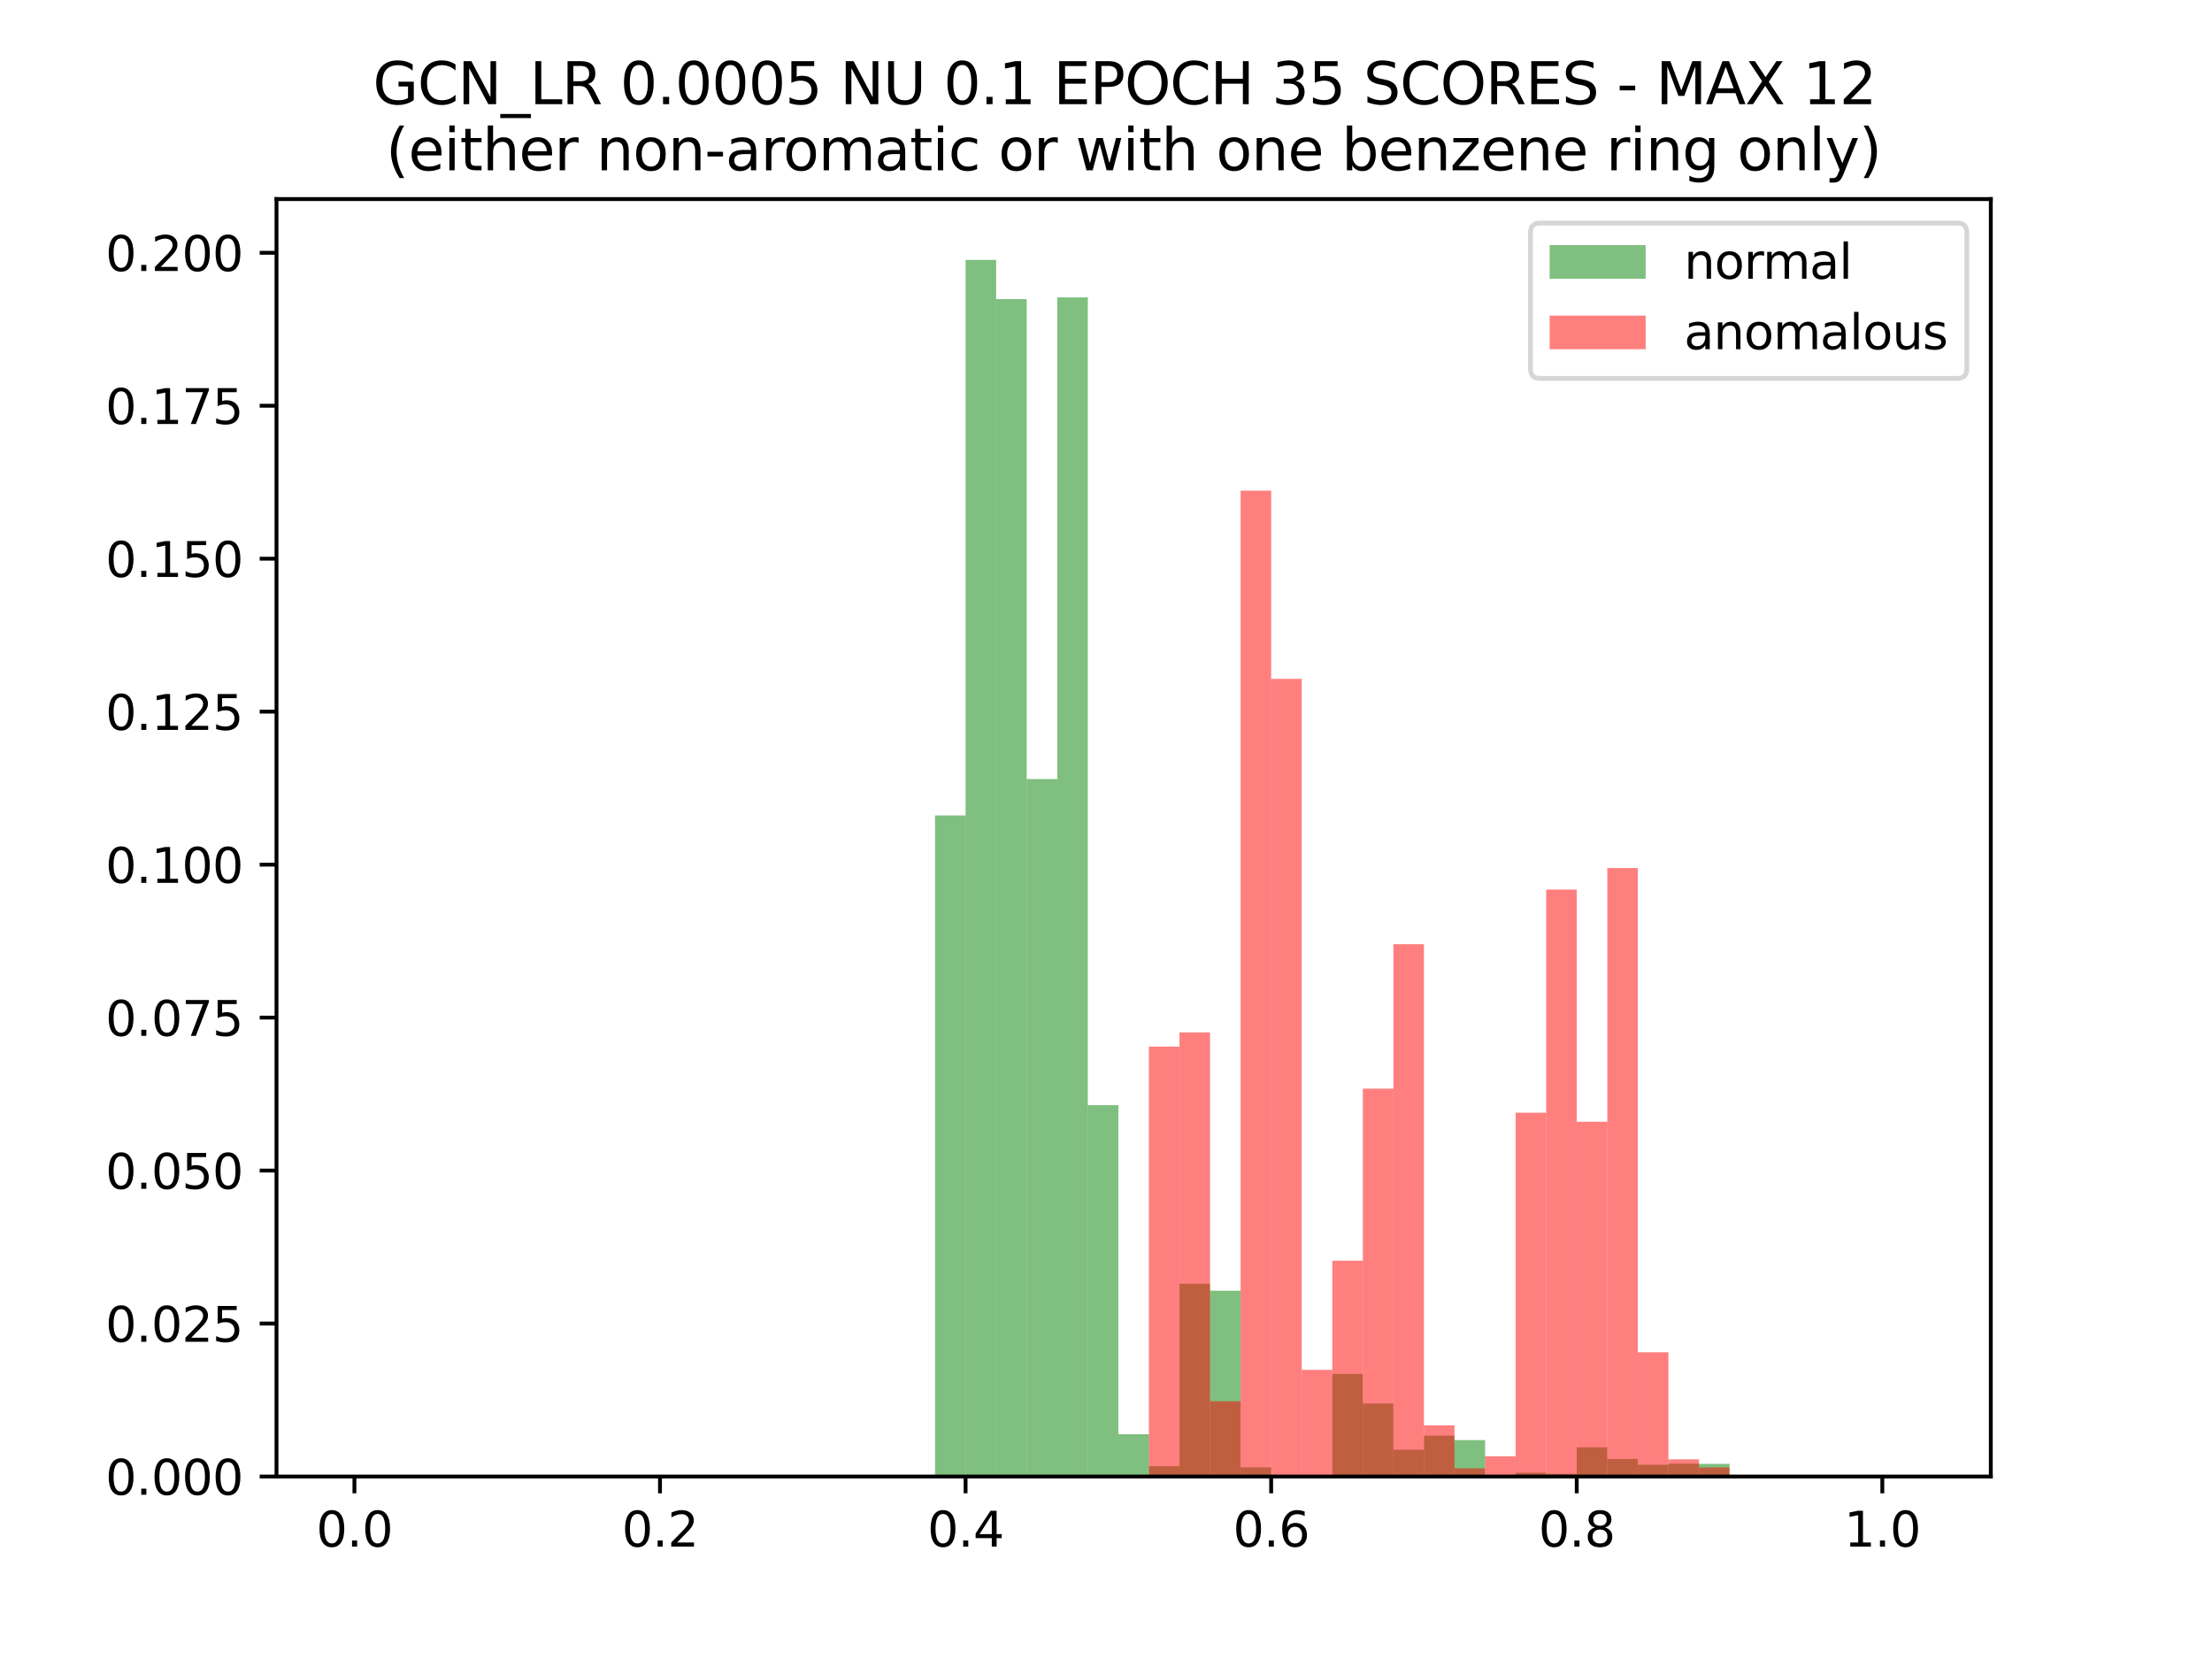 <?xml version="1.0" encoding="utf-8" standalone="no"?>
<!DOCTYPE svg PUBLIC "-//W3C//DTD SVG 1.1//EN"
  "http://www.w3.org/Graphics/SVG/1.1/DTD/svg11.dtd">
<svg xmlns:xlink="http://www.w3.org/1999/xlink" width="460.8pt" height="345.6pt" viewBox="0 0 460.8 345.6" xmlns="http://www.w3.org/2000/svg" version="1.1">
 <defs>
  <style type="text/css">*{stroke-linejoin: round; stroke-linecap: butt}</style>
 </defs>
 <g id="figure_1">
  <g id="patch_1">
   <path d="M 0 345.6 
L 460.8 345.6 
L 460.8 0 
L 0 0 
z
" style="fill: #ffffff"/>
  </g>
  <g id="axes_1">
   <g id="patch_2">
    <path d="M 57.6 307.584 
L 414.72 307.584 
L 414.72 41.472 
L 57.6 41.472 
z
" style="fill: #ffffff"/>
   </g>
   <g id="patch_3">
    <path d="M 73.833 307.584 
L 80.199 307.584 
L 80.199 307.584 
L 73.833 307.584 
z
" clip-path="url(#p2f0cad881d)" style="fill: #008000; opacity: 0.5"/>
   </g>
   <g id="patch_4">
    <path d="M 80.199 307.584 
L 86.564 307.584 
L 86.564 307.584 
L 80.199 307.584 
z
" clip-path="url(#p2f0cad881d)" style="fill: #008000; opacity: 0.5"/>
   </g>
   <g id="patch_5">
    <path d="M 86.564 307.584 
L 92.93 307.584 
L 92.93 307.584 
L 86.564 307.584 
z
" clip-path="url(#p2f0cad881d)" style="fill: #008000; opacity: 0.5"/>
   </g>
   <g id="patch_6">
    <path d="M 92.93 307.584 
L 99.296 307.584 
L 99.296 307.584 
L 92.93 307.584 
z
" clip-path="url(#p2f0cad881d)" style="fill: #008000; opacity: 0.5"/>
   </g>
   <g id="patch_7">
    <path d="M 99.296 307.584 
L 105.662 307.584 
L 105.662 307.584 
L 99.296 307.584 
z
" clip-path="url(#p2f0cad881d)" style="fill: #008000; opacity: 0.5"/>
   </g>
   <g id="patch_8">
    <path d="M 105.662 307.584 
L 112.027 307.584 
L 112.027 307.584 
L 105.662 307.584 
z
" clip-path="url(#p2f0cad881d)" style="fill: #008000; opacity: 0.5"/>
   </g>
   <g id="patch_9">
    <path d="M 112.027 307.584 
L 118.393 307.584 
L 118.393 307.584 
L 112.027 307.584 
z
" clip-path="url(#p2f0cad881d)" style="fill: #008000; opacity: 0.5"/>
   </g>
   <g id="patch_10">
    <path d="M 118.393 307.584 
L 124.759 307.584 
L 124.759 307.584 
L 118.393 307.584 
z
" clip-path="url(#p2f0cad881d)" style="fill: #008000; opacity: 0.5"/>
   </g>
   <g id="patch_11">
    <path d="M 124.759 307.584 
L 131.125 307.584 
L 131.125 307.584 
L 124.759 307.584 
z
" clip-path="url(#p2f0cad881d)" style="fill: #008000; opacity: 0.5"/>
   </g>
   <g id="patch_12">
    <path d="M 131.125 307.584 
L 137.49 307.584 
L 137.49 307.584 
L 131.125 307.584 
z
" clip-path="url(#p2f0cad881d)" style="fill: #008000; opacity: 0.5"/>
   </g>
   <g id="patch_13">
    <path d="M 137.49 307.584 
L 143.856 307.584 
L 143.856 307.584 
L 137.49 307.584 
z
" clip-path="url(#p2f0cad881d)" style="fill: #008000; opacity: 0.5"/>
   </g>
   <g id="patch_14">
    <path d="M 143.856 307.584 
L 150.222 307.584 
L 150.222 307.584 
L 143.856 307.584 
z
" clip-path="url(#p2f0cad881d)" style="fill: #008000; opacity: 0.5"/>
   </g>
   <g id="patch_15">
    <path d="M 150.222 307.584 
L 156.588 307.584 
L 156.588 307.584 
L 150.222 307.584 
z
" clip-path="url(#p2f0cad881d)" style="fill: #008000; opacity: 0.5"/>
   </g>
   <g id="patch_16">
    <path d="M 156.588 307.584 
L 162.954 307.584 
L 162.954 307.584 
L 156.588 307.584 
z
" clip-path="url(#p2f0cad881d)" style="fill: #008000; opacity: 0.5"/>
   </g>
   <g id="patch_17">
    <path d="M 162.954 307.584 
L 169.319 307.584 
L 169.319 307.584 
L 162.954 307.584 
z
" clip-path="url(#p2f0cad881d)" style="fill: #008000; opacity: 0.5"/>
   </g>
   <g id="patch_18">
    <path d="M 169.319 307.584 
L 175.685 307.584 
L 175.685 307.584 
L 169.319 307.584 
z
" clip-path="url(#p2f0cad881d)" style="fill: #008000; opacity: 0.5"/>
   </g>
   <g id="patch_19">
    <path d="M 175.685 307.584 
L 182.051 307.584 
L 182.051 307.584 
L 175.685 307.584 
z
" clip-path="url(#p2f0cad881d)" style="fill: #008000; opacity: 0.5"/>
   </g>
   <g id="patch_20">
    <path d="M 182.051 307.584 
L 188.417 307.584 
L 188.417 307.584 
L 182.051 307.584 
z
" clip-path="url(#p2f0cad881d)" style="fill: #008000; opacity: 0.5"/>
   </g>
   <g id="patch_21">
    <path d="M 188.417 307.584 
L 194.782 307.584 
L 194.782 307.584 
L 188.417 307.584 
z
" clip-path="url(#p2f0cad881d)" style="fill: #008000; opacity: 0.5"/>
   </g>
   <g id="patch_22">
    <path d="M 194.782 307.584 
L 201.148 307.584 
L 201.148 169.875 
L 194.782 169.875 
z
" clip-path="url(#p2f0cad881d)" style="fill: #008000; opacity: 0.5"/>
   </g>
   <g id="patch_23">
    <path d="M 201.148 307.584 
L 207.514 307.584 
L 207.514 54.144 
L 201.148 54.144 
z
" clip-path="url(#p2f0cad881d)" style="fill: #008000; opacity: 0.5"/>
   </g>
   <g id="patch_24">
    <path d="M 207.514 307.584 
L 213.88 307.584 
L 213.88 62.314 
L 207.514 62.314 
z
" clip-path="url(#p2f0cad881d)" style="fill: #008000; opacity: 0.5"/>
   </g>
   <g id="patch_25">
    <path d="M 213.88 307.584 
L 220.246 307.584 
L 220.246 162.289 
L 213.88 162.289 
z
" clip-path="url(#p2f0cad881d)" style="fill: #008000; opacity: 0.5"/>
   </g>
   <g id="patch_26">
    <path d="M 220.246 307.584 
L 226.611 307.584 
L 226.611 61.951 
L 220.246 61.951 
z
" clip-path="url(#p2f0cad881d)" style="fill: #008000; opacity: 0.5"/>
   </g>
   <g id="patch_27">
    <path d="M 226.611 307.584 
L 232.977 307.584 
L 232.977 230.234 
L 226.611 230.234 
z
" clip-path="url(#p2f0cad881d)" style="fill: #008000; opacity: 0.5"/>
   </g>
   <g id="patch_28">
    <path d="M 232.977 307.584 
L 239.343 307.584 
L 239.343 298.77 
L 232.977 298.77 
z
" clip-path="url(#p2f0cad881d)" style="fill: #008000; opacity: 0.5"/>
   </g>
   <g id="patch_29">
    <path d="M 239.343 307.584 
L 245.709 307.584 
L 245.709 305.426 
L 239.343 305.426 
z
" clip-path="url(#p2f0cad881d)" style="fill: #008000; opacity: 0.5"/>
   </g>
   <g id="patch_30">
    <path d="M 245.709 307.584 
L 252.074 307.584 
L 252.074 267.421 
L 245.709 267.421 
z
" clip-path="url(#p2f0cad881d)" style="fill: #008000; opacity: 0.5"/>
   </g>
   <g id="patch_31">
    <path d="M 252.074 307.584 
L 258.44 307.584 
L 258.44 268.875 
L 252.074 268.875 
z
" clip-path="url(#p2f0cad881d)" style="fill: #008000; opacity: 0.5"/>
   </g>
   <g id="patch_32">
    <path d="M 258.44 307.584 
L 264.806 307.584 
L 264.806 305.676 
L 258.44 305.676 
z
" clip-path="url(#p2f0cad881d)" style="fill: #008000; opacity: 0.5"/>
   </g>
   <g id="patch_33">
    <path d="M 264.806 307.584 
L 271.172 307.584 
L 271.172 307.493 
L 264.806 307.493 
z
" clip-path="url(#p2f0cad881d)" style="fill: #008000; opacity: 0.5"/>
   </g>
   <g id="patch_34">
    <path d="M 271.172 307.584 
L 277.538 307.584 
L 277.538 307.584 
L 271.172 307.584 
z
" clip-path="url(#p2f0cad881d)" style="fill: #008000; opacity: 0.5"/>
   </g>
   <g id="patch_35">
    <path d="M 277.538 307.584 
L 283.903 307.584 
L 283.903 286.208 
L 277.538 286.208 
z
" clip-path="url(#p2f0cad881d)" style="fill: #008000; opacity: 0.5"/>
   </g>
   <g id="patch_36">
    <path d="M 283.903 307.584 
L 290.269 307.584 
L 290.269 292.364 
L 283.903 292.364 
z
" clip-path="url(#p2f0cad881d)" style="fill: #008000; opacity: 0.5"/>
   </g>
   <g id="patch_37">
    <path d="M 290.269 307.584 
L 296.635 307.584 
L 296.635 301.996 
L 290.269 301.996 
z
" clip-path="url(#p2f0cad881d)" style="fill: #008000; opacity: 0.5"/>
   </g>
   <g id="patch_38">
    <path d="M 296.635 307.584 
L 303.001 307.584 
L 303.001 299.065 
L 296.635 299.065 
z
" clip-path="url(#p2f0cad881d)" style="fill: #008000; opacity: 0.5"/>
   </g>
   <g id="patch_39">
    <path d="M 303.001 307.584 
L 309.366 307.584 
L 309.366 299.997 
L 303.001 299.997 
z
" clip-path="url(#p2f0cad881d)" style="fill: #008000; opacity: 0.5"/>
   </g>
   <g id="patch_40">
    <path d="M 309.366 307.584 
L 315.732 307.584 
L 315.732 307.402 
L 309.366 307.402 
z
" clip-path="url(#p2f0cad881d)" style="fill: #008000; opacity: 0.5"/>
   </g>
   <g id="patch_41">
    <path d="M 315.732 307.584 
L 322.098 307.584 
L 322.098 306.812 
L 315.732 306.812 
z
" clip-path="url(#p2f0cad881d)" style="fill: #008000; opacity: 0.5"/>
   </g>
   <g id="patch_42">
    <path d="M 322.098 307.584 
L 328.464 307.584 
L 328.464 307.039 
L 322.098 307.039 
z
" clip-path="url(#p2f0cad881d)" style="fill: #008000; opacity: 0.5"/>
   </g>
   <g id="patch_43">
    <path d="M 328.464 307.584 
L 334.83 307.584 
L 334.83 301.496 
L 328.464 301.496 
z
" clip-path="url(#p2f0cad881d)" style="fill: #008000; opacity: 0.5"/>
   </g>
   <g id="patch_44">
    <path d="M 334.83 307.584 
L 341.195 307.584 
L 341.195 303.927 
L 334.83 303.927 
z
" clip-path="url(#p2f0cad881d)" style="fill: #008000; opacity: 0.5"/>
   </g>
   <g id="patch_45">
    <path d="M 341.195 307.584 
L 347.561 307.584 
L 347.561 305.131 
L 341.195 305.131 
z
" clip-path="url(#p2f0cad881d)" style="fill: #008000; opacity: 0.5"/>
   </g>
   <g id="patch_46">
    <path d="M 347.561 307.584 
L 353.927 307.584 
L 353.927 304.903 
L 347.561 304.903 
z
" clip-path="url(#p2f0cad881d)" style="fill: #008000; opacity: 0.5"/>
   </g>
   <g id="patch_47">
    <path d="M 353.927 307.584 
L 360.293 307.584 
L 360.293 304.949 
L 353.927 304.949 
z
" clip-path="url(#p2f0cad881d)" style="fill: #008000; opacity: 0.5"/>
   </g>
   <g id="patch_48">
    <path d="M 360.293 307.584 
L 366.658 307.584 
L 366.658 307.561 
L 360.293 307.561 
z
" clip-path="url(#p2f0cad881d)" style="fill: #008000; opacity: 0.5"/>
   </g>
   <g id="patch_49">
    <path d="M 366.658 307.584 
L 373.024 307.584 
L 373.024 307.584 
L 366.658 307.584 
z
" clip-path="url(#p2f0cad881d)" style="fill: #008000; opacity: 0.5"/>
   </g>
   <g id="patch_50">
    <path d="M 373.024 307.584 
L 379.39 307.584 
L 379.39 307.584 
L 373.024 307.584 
z
" clip-path="url(#p2f0cad881d)" style="fill: #008000; opacity: 0.5"/>
   </g>
   <g id="patch_51">
    <path d="M 379.39 307.584 
L 385.756 307.584 
L 385.756 307.584 
L 379.39 307.584 
z
" clip-path="url(#p2f0cad881d)" style="fill: #008000; opacity: 0.5"/>
   </g>
   <g id="patch_52">
    <path d="M 385.756 307.584 
L 392.122 307.584 
L 392.122 307.584 
L 385.756 307.584 
z
" clip-path="url(#p2f0cad881d)" style="fill: #008000; opacity: 0.5"/>
   </g>
   <g id="patch_53">
    <path d="M 392.122 307.584 
L 398.487 307.584 
L 398.487 307.584 
L 392.122 307.584 
z
" clip-path="url(#p2f0cad881d)" style="fill: #008000; opacity: 0.5"/>
   </g>
   <g id="patch_54">
    <path d="M 73.833 307.584 
L 80.199 307.584 
L 80.199 307.584 
L 73.833 307.584 
z
" clip-path="url(#p2f0cad881d)" style="fill: #ff0000; opacity: 0.5"/>
   </g>
   <g id="patch_55">
    <path d="M 80.199 307.584 
L 86.564 307.584 
L 86.564 307.584 
L 80.199 307.584 
z
" clip-path="url(#p2f0cad881d)" style="fill: #ff0000; opacity: 0.5"/>
   </g>
   <g id="patch_56">
    <path d="M 86.564 307.584 
L 92.93 307.584 
L 92.93 307.584 
L 86.564 307.584 
z
" clip-path="url(#p2f0cad881d)" style="fill: #ff0000; opacity: 0.5"/>
   </g>
   <g id="patch_57">
    <path d="M 92.93 307.584 
L 99.296 307.584 
L 99.296 307.584 
L 92.93 307.584 
z
" clip-path="url(#p2f0cad881d)" style="fill: #ff0000; opacity: 0.5"/>
   </g>
   <g id="patch_58">
    <path d="M 99.296 307.584 
L 105.662 307.584 
L 105.662 307.584 
L 99.296 307.584 
z
" clip-path="url(#p2f0cad881d)" style="fill: #ff0000; opacity: 0.5"/>
   </g>
   <g id="patch_59">
    <path d="M 105.662 307.584 
L 112.027 307.584 
L 112.027 307.584 
L 105.662 307.584 
z
" clip-path="url(#p2f0cad881d)" style="fill: #ff0000; opacity: 0.5"/>
   </g>
   <g id="patch_60">
    <path d="M 112.027 307.584 
L 118.393 307.584 
L 118.393 307.584 
L 112.027 307.584 
z
" clip-path="url(#p2f0cad881d)" style="fill: #ff0000; opacity: 0.5"/>
   </g>
   <g id="patch_61">
    <path d="M 118.393 307.584 
L 124.759 307.584 
L 124.759 307.584 
L 118.393 307.584 
z
" clip-path="url(#p2f0cad881d)" style="fill: #ff0000; opacity: 0.5"/>
   </g>
   <g id="patch_62">
    <path d="M 124.759 307.584 
L 131.125 307.584 
L 131.125 307.584 
L 124.759 307.584 
z
" clip-path="url(#p2f0cad881d)" style="fill: #ff0000; opacity: 0.5"/>
   </g>
   <g id="patch_63">
    <path d="M 131.125 307.584 
L 137.49 307.584 
L 137.49 307.584 
L 131.125 307.584 
z
" clip-path="url(#p2f0cad881d)" style="fill: #ff0000; opacity: 0.5"/>
   </g>
   <g id="patch_64">
    <path d="M 137.49 307.584 
L 143.856 307.584 
L 143.856 307.584 
L 137.49 307.584 
z
" clip-path="url(#p2f0cad881d)" style="fill: #ff0000; opacity: 0.5"/>
   </g>
   <g id="patch_65">
    <path d="M 143.856 307.584 
L 150.222 307.584 
L 150.222 307.584 
L 143.856 307.584 
z
" clip-path="url(#p2f0cad881d)" style="fill: #ff0000; opacity: 0.5"/>
   </g>
   <g id="patch_66">
    <path d="M 150.222 307.584 
L 156.588 307.584 
L 156.588 307.584 
L 150.222 307.584 
z
" clip-path="url(#p2f0cad881d)" style="fill: #ff0000; opacity: 0.5"/>
   </g>
   <g id="patch_67">
    <path d="M 156.588 307.584 
L 162.954 307.584 
L 162.954 307.584 
L 156.588 307.584 
z
" clip-path="url(#p2f0cad881d)" style="fill: #ff0000; opacity: 0.5"/>
   </g>
   <g id="patch_68">
    <path d="M 162.954 307.584 
L 169.319 307.584 
L 169.319 307.584 
L 162.954 307.584 
z
" clip-path="url(#p2f0cad881d)" style="fill: #ff0000; opacity: 0.5"/>
   </g>
   <g id="patch_69">
    <path d="M 169.319 307.584 
L 175.685 307.584 
L 175.685 307.584 
L 169.319 307.584 
z
" clip-path="url(#p2f0cad881d)" style="fill: #ff0000; opacity: 0.5"/>
   </g>
   <g id="patch_70">
    <path d="M 175.685 307.584 
L 182.051 307.584 
L 182.051 307.584 
L 175.685 307.584 
z
" clip-path="url(#p2f0cad881d)" style="fill: #ff0000; opacity: 0.5"/>
   </g>
   <g id="patch_71">
    <path d="M 182.051 307.584 
L 188.417 307.584 
L 188.417 307.584 
L 182.051 307.584 
z
" clip-path="url(#p2f0cad881d)" style="fill: #ff0000; opacity: 0.5"/>
   </g>
   <g id="patch_72">
    <path d="M 188.417 307.584 
L 194.782 307.584 
L 194.782 307.584 
L 188.417 307.584 
z
" clip-path="url(#p2f0cad881d)" style="fill: #ff0000; opacity: 0.5"/>
   </g>
   <g id="patch_73">
    <path d="M 194.782 307.584 
L 201.148 307.584 
L 201.148 307.584 
L 194.782 307.584 
z
" clip-path="url(#p2f0cad881d)" style="fill: #ff0000; opacity: 0.5"/>
   </g>
   <g id="patch_74">
    <path d="M 201.148 307.584 
L 207.514 307.584 
L 207.514 307.584 
L 201.148 307.584 
z
" clip-path="url(#p2f0cad881d)" style="fill: #ff0000; opacity: 0.5"/>
   </g>
   <g id="patch_75">
    <path d="M 207.514 307.584 
L 213.88 307.584 
L 213.88 307.584 
L 207.514 307.584 
z
" clip-path="url(#p2f0cad881d)" style="fill: #ff0000; opacity: 0.5"/>
   </g>
   <g id="patch_76">
    <path d="M 213.88 307.584 
L 220.246 307.584 
L 220.246 307.584 
L 213.88 307.584 
z
" clip-path="url(#p2f0cad881d)" style="fill: #ff0000; opacity: 0.5"/>
   </g>
   <g id="patch_77">
    <path d="M 220.246 307.584 
L 226.611 307.584 
L 226.611 307.584 
L 220.246 307.584 
z
" clip-path="url(#p2f0cad881d)" style="fill: #ff0000; opacity: 0.5"/>
   </g>
   <g id="patch_78">
    <path d="M 226.611 307.584 
L 232.977 307.584 
L 232.977 307.584 
L 226.611 307.584 
z
" clip-path="url(#p2f0cad881d)" style="fill: #ff0000; opacity: 0.5"/>
   </g>
   <g id="patch_79">
    <path d="M 232.977 307.584 
L 239.343 307.584 
L 239.343 307.584 
L 232.977 307.584 
z
" clip-path="url(#p2f0cad881d)" style="fill: #ff0000; opacity: 0.5"/>
   </g>
   <g id="patch_80">
    <path d="M 239.343 307.584 
L 245.709 307.584 
L 245.709 218.022 
L 239.343 218.022 
z
" clip-path="url(#p2f0cad881d)" style="fill: #ff0000; opacity: 0.5"/>
   </g>
   <g id="patch_81">
    <path d="M 245.709 307.584 
L 252.074 307.584 
L 252.074 215.066 
L 245.709 215.066 
z
" clip-path="url(#p2f0cad881d)" style="fill: #ff0000; opacity: 0.5"/>
   </g>
   <g id="patch_82">
    <path d="M 252.074 307.584 
L 258.44 307.584 
L 258.44 291.912 
L 252.074 291.912 
z
" clip-path="url(#p2f0cad881d)" style="fill: #ff0000; opacity: 0.5"/>
   </g>
   <g id="patch_83">
    <path d="M 258.44 307.584 
L 264.806 307.584 
L 264.806 102.216 
L 258.44 102.216 
z
" clip-path="url(#p2f0cad881d)" style="fill: #ff0000; opacity: 0.5"/>
   </g>
   <g id="patch_84">
    <path d="M 264.806 307.584 
L 271.172 307.584 
L 271.172 141.424 
L 264.806 141.424 
z
" clip-path="url(#p2f0cad881d)" style="fill: #ff0000; opacity: 0.5"/>
   </g>
   <g id="patch_85">
    <path d="M 271.172 307.584 
L 277.538 307.584 
L 277.538 285.37 
L 271.172 285.37 
z
" clip-path="url(#p2f0cad881d)" style="fill: #ff0000; opacity: 0.5"/>
   </g>
   <g id="patch_86">
    <path d="M 277.538 307.584 
L 283.903 307.584 
L 283.903 262.618 
L 277.538 262.618 
z
" clip-path="url(#p2f0cad881d)" style="fill: #ff0000; opacity: 0.5"/>
   </g>
   <g id="patch_87">
    <path d="M 283.903 307.584 
L 290.269 307.584 
L 290.269 226.788 
L 283.903 226.788 
z
" clip-path="url(#p2f0cad881d)" style="fill: #ff0000; opacity: 0.5"/>
   </g>
   <g id="patch_88">
    <path d="M 290.269 307.584 
L 296.635 307.584 
L 296.635 196.691 
L 290.269 196.691 
z
" clip-path="url(#p2f0cad881d)" style="fill: #ff0000; opacity: 0.5"/>
   </g>
   <g id="patch_89">
    <path d="M 296.635 307.584 
L 303.001 307.584 
L 303.001 296.925 
L 296.635 296.925 
z
" clip-path="url(#p2f0cad881d)" style="fill: #ff0000; opacity: 0.5"/>
   </g>
   <g id="patch_90">
    <path d="M 303.001 307.584 
L 309.366 307.584 
L 309.366 305.882 
L 303.001 305.882 
z
" clip-path="url(#p2f0cad881d)" style="fill: #ff0000; opacity: 0.5"/>
   </g>
   <g id="patch_91">
    <path d="M 309.366 307.584 
L 315.732 307.584 
L 315.732 303.374 
L 309.366 303.374 
z
" clip-path="url(#p2f0cad881d)" style="fill: #ff0000; opacity: 0.5"/>
   </g>
   <g id="patch_92">
    <path d="M 315.732 307.584 
L 322.098 307.584 
L 322.098 231.804 
L 315.732 231.804 
z
" clip-path="url(#p2f0cad881d)" style="fill: #ff0000; opacity: 0.5"/>
   </g>
   <g id="patch_93">
    <path d="M 322.098 307.584 
L 328.464 307.584 
L 328.464 185.315 
L 322.098 185.315 
z
" clip-path="url(#p2f0cad881d)" style="fill: #ff0000; opacity: 0.5"/>
   </g>
   <g id="patch_94">
    <path d="M 328.464 307.584 
L 334.83 307.584 
L 334.83 233.685 
L 328.464 233.685 
z
" clip-path="url(#p2f0cad881d)" style="fill: #ff0000; opacity: 0.5"/>
   </g>
   <g id="patch_95">
    <path d="M 334.83 307.584 
L 341.195 307.584 
L 341.195 180.836 
L 334.83 180.836 
z
" clip-path="url(#p2f0cad881d)" style="fill: #ff0000; opacity: 0.5"/>
   </g>
   <g id="patch_96">
    <path d="M 341.195 307.584 
L 347.561 307.584 
L 347.561 281.697 
L 341.195 281.697 
z
" clip-path="url(#p2f0cad881d)" style="fill: #ff0000; opacity: 0.5"/>
   </g>
   <g id="patch_97">
    <path d="M 347.561 307.584 
L 353.927 307.584 
L 353.927 304.001 
L 347.561 304.001 
z
" clip-path="url(#p2f0cad881d)" style="fill: #ff0000; opacity: 0.5"/>
   </g>
   <g id="patch_98">
    <path d="M 353.927 307.584 
L 360.293 307.584 
L 360.293 305.703 
L 353.927 305.703 
z
" clip-path="url(#p2f0cad881d)" style="fill: #ff0000; opacity: 0.5"/>
   </g>
   <g id="patch_99">
    <path d="M 360.293 307.584 
L 366.658 307.584 
L 366.658 307.584 
L 360.293 307.584 
z
" clip-path="url(#p2f0cad881d)" style="fill: #ff0000; opacity: 0.5"/>
   </g>
   <g id="patch_100">
    <path d="M 366.658 307.584 
L 373.024 307.584 
L 373.024 307.584 
L 366.658 307.584 
z
" clip-path="url(#p2f0cad881d)" style="fill: #ff0000; opacity: 0.5"/>
   </g>
   <g id="patch_101">
    <path d="M 373.024 307.584 
L 379.39 307.584 
L 379.39 307.584 
L 373.024 307.584 
z
" clip-path="url(#p2f0cad881d)" style="fill: #ff0000; opacity: 0.5"/>
   </g>
   <g id="patch_102">
    <path d="M 379.39 307.584 
L 385.756 307.584 
L 385.756 307.584 
L 379.39 307.584 
z
" clip-path="url(#p2f0cad881d)" style="fill: #ff0000; opacity: 0.5"/>
   </g>
   <g id="patch_103">
    <path d="M 385.756 307.584 
L 392.122 307.584 
L 392.122 307.584 
L 385.756 307.584 
z
" clip-path="url(#p2f0cad881d)" style="fill: #ff0000; opacity: 0.5"/>
   </g>
   <g id="patch_104">
    <path d="M 392.122 307.584 
L 398.487 307.584 
L 398.487 307.584 
L 392.122 307.584 
z
" clip-path="url(#p2f0cad881d)" style="fill: #ff0000; opacity: 0.5"/>
   </g>
   <g id="matplotlib.axis_1">
    <g id="xtick_1">
     <g id="line2d_1">
      <defs>
       <path id="m9f2cdaaf38" d="M 0 0 
L 0 3.5 
" style="stroke: #000000; stroke-width: 0.8"/>
      </defs>
      <g>
       <use xlink:href="#m9f2cdaaf38" x="73.833" y="307.584" style="stroke: #000000; stroke-width: 0.8"/>
      </g>
     </g>
     <g id="text_1">
      <!-- 0.0 -->
      <g transform="translate(65.881 322.182) scale(0.1 -0.1)">
       <defs>
        <path id="DejaVuSans-30" d="M 2034 4250 
Q 1547 4250 1301 3770 
Q 1056 3291 1056 2328 
Q 1056 1369 1301 889 
Q 1547 409 2034 409 
Q 2525 409 2770 889 
Q 3016 1369 3016 2328 
Q 3016 3291 2770 3770 
Q 2525 4250 2034 4250 
z
M 2034 4750 
Q 2819 4750 3233 4129 
Q 3647 3509 3647 2328 
Q 3647 1150 3233 529 
Q 2819 -91 2034 -91 
Q 1250 -91 836 529 
Q 422 1150 422 2328 
Q 422 3509 836 4129 
Q 1250 4750 2034 4750 
z
" transform="scale(0.016)"/>
        <path id="DejaVuSans-2e" d="M 684 794 
L 1344 794 
L 1344 0 
L 684 0 
L 684 794 
z
" transform="scale(0.016)"/>
       </defs>
       <use xlink:href="#DejaVuSans-30"/>
       <use xlink:href="#DejaVuSans-2e" x="63.623"/>
       <use xlink:href="#DejaVuSans-30" x="95.41"/>
      </g>
     </g>
    </g>
    <g id="xtick_2">
     <g id="line2d_2">
      <g>
       <use xlink:href="#m9f2cdaaf38" x="137.49" y="307.584" style="stroke: #000000; stroke-width: 0.8"/>
      </g>
     </g>
     <g id="text_2">
      <!-- 0.2 -->
      <g transform="translate(129.539 322.182) scale(0.1 -0.1)">
       <defs>
        <path id="DejaVuSans-32" d="M 1228 531 
L 3431 531 
L 3431 0 
L 469 0 
L 469 531 
Q 828 903 1448 1529 
Q 2069 2156 2228 2338 
Q 2531 2678 2651 2914 
Q 2772 3150 2772 3378 
Q 2772 3750 2511 3984 
Q 2250 4219 1831 4219 
Q 1534 4219 1204 4116 
Q 875 4013 500 3803 
L 500 4441 
Q 881 4594 1212 4672 
Q 1544 4750 1819 4750 
Q 2544 4750 2975 4387 
Q 3406 4025 3406 3419 
Q 3406 3131 3298 2873 
Q 3191 2616 2906 2266 
Q 2828 2175 2409 1742 
Q 1991 1309 1228 531 
z
" transform="scale(0.016)"/>
       </defs>
       <use xlink:href="#DejaVuSans-30"/>
       <use xlink:href="#DejaVuSans-2e" x="63.623"/>
       <use xlink:href="#DejaVuSans-32" x="95.41"/>
      </g>
     </g>
    </g>
    <g id="xtick_3">
     <g id="line2d_3">
      <g>
       <use xlink:href="#m9f2cdaaf38" x="201.148" y="307.584" style="stroke: #000000; stroke-width: 0.8"/>
      </g>
     </g>
     <g id="text_3">
      <!-- 0.4 -->
      <g transform="translate(193.197 322.182) scale(0.1 -0.1)">
       <defs>
        <path id="DejaVuSans-34" d="M 2419 4116 
L 825 1625 
L 2419 1625 
L 2419 4116 
z
M 2253 4666 
L 3047 4666 
L 3047 1625 
L 3713 1625 
L 3713 1100 
L 3047 1100 
L 3047 0 
L 2419 0 
L 2419 1100 
L 313 1100 
L 313 1709 
L 2253 4666 
z
" transform="scale(0.016)"/>
       </defs>
       <use xlink:href="#DejaVuSans-30"/>
       <use xlink:href="#DejaVuSans-2e" x="63.623"/>
       <use xlink:href="#DejaVuSans-34" x="95.41"/>
      </g>
     </g>
    </g>
    <g id="xtick_4">
     <g id="line2d_4">
      <g>
       <use xlink:href="#m9f2cdaaf38" x="264.806" y="307.584" style="stroke: #000000; stroke-width: 0.8"/>
      </g>
     </g>
     <g id="text_4">
      <!-- 0.6 -->
      <g transform="translate(256.854 322.182) scale(0.1 -0.1)">
       <defs>
        <path id="DejaVuSans-36" d="M 2113 2584 
Q 1688 2584 1439 2293 
Q 1191 2003 1191 1497 
Q 1191 994 1439 701 
Q 1688 409 2113 409 
Q 2538 409 2786 701 
Q 3034 994 3034 1497 
Q 3034 2003 2786 2293 
Q 2538 2584 2113 2584 
z
M 3366 4563 
L 3366 3988 
Q 3128 4100 2886 4159 
Q 2644 4219 2406 4219 
Q 1781 4219 1451 3797 
Q 1122 3375 1075 2522 
Q 1259 2794 1537 2939 
Q 1816 3084 2150 3084 
Q 2853 3084 3261 2657 
Q 3669 2231 3669 1497 
Q 3669 778 3244 343 
Q 2819 -91 2113 -91 
Q 1303 -91 875 529 
Q 447 1150 447 2328 
Q 447 3434 972 4092 
Q 1497 4750 2381 4750 
Q 2619 4750 2861 4703 
Q 3103 4656 3366 4563 
z
" transform="scale(0.016)"/>
       </defs>
       <use xlink:href="#DejaVuSans-30"/>
       <use xlink:href="#DejaVuSans-2e" x="63.623"/>
       <use xlink:href="#DejaVuSans-36" x="95.41"/>
      </g>
     </g>
    </g>
    <g id="xtick_5">
     <g id="line2d_5">
      <g>
       <use xlink:href="#m9f2cdaaf38" x="328.464" y="307.584" style="stroke: #000000; stroke-width: 0.8"/>
      </g>
     </g>
     <g id="text_5">
      <!-- 0.8 -->
      <g transform="translate(320.512 322.182) scale(0.1 -0.1)">
       <defs>
        <path id="DejaVuSans-38" d="M 2034 2216 
Q 1584 2216 1326 1975 
Q 1069 1734 1069 1313 
Q 1069 891 1326 650 
Q 1584 409 2034 409 
Q 2484 409 2743 651 
Q 3003 894 3003 1313 
Q 3003 1734 2745 1975 
Q 2488 2216 2034 2216 
z
M 1403 2484 
Q 997 2584 770 2862 
Q 544 3141 544 3541 
Q 544 4100 942 4425 
Q 1341 4750 2034 4750 
Q 2731 4750 3128 4425 
Q 3525 4100 3525 3541 
Q 3525 3141 3298 2862 
Q 3072 2584 2669 2484 
Q 3125 2378 3379 2068 
Q 3634 1759 3634 1313 
Q 3634 634 3220 271 
Q 2806 -91 2034 -91 
Q 1263 -91 848 271 
Q 434 634 434 1313 
Q 434 1759 690 2068 
Q 947 2378 1403 2484 
z
M 1172 3481 
Q 1172 3119 1398 2916 
Q 1625 2713 2034 2713 
Q 2441 2713 2670 2916 
Q 2900 3119 2900 3481 
Q 2900 3844 2670 4047 
Q 2441 4250 2034 4250 
Q 1625 4250 1398 4047 
Q 1172 3844 1172 3481 
z
" transform="scale(0.016)"/>
       </defs>
       <use xlink:href="#DejaVuSans-30"/>
       <use xlink:href="#DejaVuSans-2e" x="63.623"/>
       <use xlink:href="#DejaVuSans-38" x="95.41"/>
      </g>
     </g>
    </g>
    <g id="xtick_6">
     <g id="line2d_6">
      <g>
       <use xlink:href="#m9f2cdaaf38" x="392.122" y="307.584" style="stroke: #000000; stroke-width: 0.8"/>
      </g>
     </g>
     <g id="text_6">
      <!-- 1.0 -->
      <g transform="translate(384.17 322.182) scale(0.1 -0.1)">
       <defs>
        <path id="DejaVuSans-31" d="M 794 531 
L 1825 531 
L 1825 4091 
L 703 3866 
L 703 4441 
L 1819 4666 
L 2450 4666 
L 2450 531 
L 3481 531 
L 3481 0 
L 794 0 
L 794 531 
z
" transform="scale(0.016)"/>
       </defs>
       <use xlink:href="#DejaVuSans-31"/>
       <use xlink:href="#DejaVuSans-2e" x="63.623"/>
       <use xlink:href="#DejaVuSans-30" x="95.41"/>
      </g>
     </g>
    </g>
   </g>
   <g id="matplotlib.axis_2">
    <g id="ytick_1">
     <g id="line2d_7">
      <defs>
       <path id="m0da43ddfa8" d="M 0 0 
L -3.5 0 
" style="stroke: #000000; stroke-width: 0.8"/>
      </defs>
      <g>
       <use xlink:href="#m0da43ddfa8" x="57.6" y="307.584" style="stroke: #000000; stroke-width: 0.8"/>
      </g>
     </g>
     <g id="text_7">
      <!-- 0.000 -->
      <g transform="translate(21.972 311.383) scale(0.1 -0.1)">
       <use xlink:href="#DejaVuSans-30"/>
       <use xlink:href="#DejaVuSans-2e" x="63.623"/>
       <use xlink:href="#DejaVuSans-30" x="95.41"/>
       <use xlink:href="#DejaVuSans-30" x="159.033"/>
       <use xlink:href="#DejaVuSans-30" x="222.656"/>
      </g>
     </g>
    </g>
    <g id="ytick_2">
     <g id="line2d_8">
      <g>
       <use xlink:href="#m0da43ddfa8" x="57.6" y="275.718" style="stroke: #000000; stroke-width: 0.8"/>
      </g>
     </g>
     <g id="text_8">
      <!-- 0.025 -->
      <g transform="translate(21.972 279.517) scale(0.1 -0.1)">
       <defs>
        <path id="DejaVuSans-35" d="M 691 4666 
L 3169 4666 
L 3169 4134 
L 1269 4134 
L 1269 2991 
Q 1406 3038 1543 3061 
Q 1681 3084 1819 3084 
Q 2600 3084 3056 2656 
Q 3513 2228 3513 1497 
Q 3513 744 3044 326 
Q 2575 -91 1722 -91 
Q 1428 -91 1123 -41 
Q 819 9 494 109 
L 494 744 
Q 775 591 1075 516 
Q 1375 441 1709 441 
Q 2250 441 2565 725 
Q 2881 1009 2881 1497 
Q 2881 1984 2565 2268 
Q 2250 2553 1709 2553 
Q 1456 2553 1204 2497 
Q 953 2441 691 2322 
L 691 4666 
z
" transform="scale(0.016)"/>
       </defs>
       <use xlink:href="#DejaVuSans-30"/>
       <use xlink:href="#DejaVuSans-2e" x="63.623"/>
       <use xlink:href="#DejaVuSans-30" x="95.41"/>
       <use xlink:href="#DejaVuSans-32" x="159.033"/>
       <use xlink:href="#DejaVuSans-35" x="222.656"/>
      </g>
     </g>
    </g>
    <g id="ytick_3">
     <g id="line2d_9">
      <g>
       <use xlink:href="#m0da43ddfa8" x="57.6" y="243.852" style="stroke: #000000; stroke-width: 0.8"/>
      </g>
     </g>
     <g id="text_9">
      <!-- 0.050 -->
      <g transform="translate(21.972 247.651) scale(0.1 -0.1)">
       <use xlink:href="#DejaVuSans-30"/>
       <use xlink:href="#DejaVuSans-2e" x="63.623"/>
       <use xlink:href="#DejaVuSans-30" x="95.41"/>
       <use xlink:href="#DejaVuSans-35" x="159.033"/>
       <use xlink:href="#DejaVuSans-30" x="222.656"/>
      </g>
     </g>
    </g>
    <g id="ytick_4">
     <g id="line2d_10">
      <g>
       <use xlink:href="#m0da43ddfa8" x="57.6" y="211.985" style="stroke: #000000; stroke-width: 0.8"/>
      </g>
     </g>
     <g id="text_10">
      <!-- 0.075 -->
      <g transform="translate(21.972 215.785) scale(0.1 -0.1)">
       <defs>
        <path id="DejaVuSans-37" d="M 525 4666 
L 3525 4666 
L 3525 4397 
L 1831 0 
L 1172 0 
L 2766 4134 
L 525 4134 
L 525 4666 
z
" transform="scale(0.016)"/>
       </defs>
       <use xlink:href="#DejaVuSans-30"/>
       <use xlink:href="#DejaVuSans-2e" x="63.623"/>
       <use xlink:href="#DejaVuSans-30" x="95.41"/>
       <use xlink:href="#DejaVuSans-37" x="159.033"/>
       <use xlink:href="#DejaVuSans-35" x="222.656"/>
      </g>
     </g>
    </g>
    <g id="ytick_5">
     <g id="line2d_11">
      <g>
       <use xlink:href="#m0da43ddfa8" x="57.6" y="180.119" style="stroke: #000000; stroke-width: 0.8"/>
      </g>
     </g>
     <g id="text_11">
      <!-- 0.100 -->
      <g transform="translate(21.972 183.919) scale(0.1 -0.1)">
       <use xlink:href="#DejaVuSans-30"/>
       <use xlink:href="#DejaVuSans-2e" x="63.623"/>
       <use xlink:href="#DejaVuSans-31" x="95.41"/>
       <use xlink:href="#DejaVuSans-30" x="159.033"/>
       <use xlink:href="#DejaVuSans-30" x="222.656"/>
      </g>
     </g>
    </g>
    <g id="ytick_6">
     <g id="line2d_12">
      <g>
       <use xlink:href="#m0da43ddfa8" x="57.6" y="148.253" style="stroke: #000000; stroke-width: 0.8"/>
      </g>
     </g>
     <g id="text_12">
      <!-- 0.125 -->
      <g transform="translate(21.972 152.052) scale(0.1 -0.1)">
       <use xlink:href="#DejaVuSans-30"/>
       <use xlink:href="#DejaVuSans-2e" x="63.623"/>
       <use xlink:href="#DejaVuSans-31" x="95.41"/>
       <use xlink:href="#DejaVuSans-32" x="159.033"/>
       <use xlink:href="#DejaVuSans-35" x="222.656"/>
      </g>
     </g>
    </g>
    <g id="ytick_7">
     <g id="line2d_13">
      <g>
       <use xlink:href="#m0da43ddfa8" x="57.6" y="116.387" style="stroke: #000000; stroke-width: 0.8"/>
      </g>
     </g>
     <g id="text_13">
      <!-- 0.150 -->
      <g transform="translate(21.972 120.186) scale(0.1 -0.1)">
       <use xlink:href="#DejaVuSans-30"/>
       <use xlink:href="#DejaVuSans-2e" x="63.623"/>
       <use xlink:href="#DejaVuSans-31" x="95.41"/>
       <use xlink:href="#DejaVuSans-35" x="159.033"/>
       <use xlink:href="#DejaVuSans-30" x="222.656"/>
      </g>
     </g>
    </g>
    <g id="ytick_8">
     <g id="line2d_14">
      <g>
       <use xlink:href="#m0da43ddfa8" x="57.6" y="84.521" style="stroke: #000000; stroke-width: 0.8"/>
      </g>
     </g>
     <g id="text_14">
      <!-- 0.175 -->
      <g transform="translate(21.972 88.32) scale(0.1 -0.1)">
       <use xlink:href="#DejaVuSans-30"/>
       <use xlink:href="#DejaVuSans-2e" x="63.623"/>
       <use xlink:href="#DejaVuSans-31" x="95.41"/>
       <use xlink:href="#DejaVuSans-37" x="159.033"/>
       <use xlink:href="#DejaVuSans-35" x="222.656"/>
      </g>
     </g>
    </g>
    <g id="ytick_9">
     <g id="line2d_15">
      <g>
       <use xlink:href="#m0da43ddfa8" x="57.6" y="52.655" style="stroke: #000000; stroke-width: 0.8"/>
      </g>
     </g>
     <g id="text_15">
      <!-- 0.200 -->
      <g transform="translate(21.972 56.454) scale(0.1 -0.1)">
       <use xlink:href="#DejaVuSans-30"/>
       <use xlink:href="#DejaVuSans-2e" x="63.623"/>
       <use xlink:href="#DejaVuSans-32" x="95.41"/>
       <use xlink:href="#DejaVuSans-30" x="159.033"/>
       <use xlink:href="#DejaVuSans-30" x="222.656"/>
      </g>
     </g>
    </g>
   </g>
   <g id="patch_105">
    <path d="M 57.6 307.584 
L 57.6 41.472 
" style="fill: none; stroke: #000000; stroke-width: 0.8; stroke-linejoin: miter; stroke-linecap: square"/>
   </g>
   <g id="patch_106">
    <path d="M 414.72 307.584 
L 414.72 41.472 
" style="fill: none; stroke: #000000; stroke-width: 0.8; stroke-linejoin: miter; stroke-linecap: square"/>
   </g>
   <g id="patch_107">
    <path d="M 57.6 307.584 
L 414.72 307.584 
" style="fill: none; stroke: #000000; stroke-width: 0.8; stroke-linejoin: miter; stroke-linecap: square"/>
   </g>
   <g id="patch_108">
    <path d="M 57.6 41.472 
L 414.72 41.472 
" style="fill: none; stroke: #000000; stroke-width: 0.8; stroke-linejoin: miter; stroke-linecap: square"/>
   </g>
   <g id="text_16">
    <!-- GCN_LR 0.0005 NU 0.1 EPOCH 35 SCORES - MAX 12  -->
    <g transform="translate(77.684 21.701) scale(0.12 -0.12)">
     <defs>
      <path id="DejaVuSans-47" d="M 3809 666 
L 3809 1919 
L 2778 1919 
L 2778 2438 
L 4434 2438 
L 4434 434 
Q 4069 175 3628 42 
Q 3188 -91 2688 -91 
Q 1594 -91 976 548 
Q 359 1188 359 2328 
Q 359 3472 976 4111 
Q 1594 4750 2688 4750 
Q 3144 4750 3555 4637 
Q 3966 4525 4313 4306 
L 4313 3634 
Q 3963 3931 3569 4081 
Q 3175 4231 2741 4231 
Q 1884 4231 1454 3753 
Q 1025 3275 1025 2328 
Q 1025 1384 1454 906 
Q 1884 428 2741 428 
Q 3075 428 3337 486 
Q 3600 544 3809 666 
z
" transform="scale(0.016)"/>
      <path id="DejaVuSans-43" d="M 4122 4306 
L 4122 3641 
Q 3803 3938 3442 4084 
Q 3081 4231 2675 4231 
Q 1875 4231 1450 3742 
Q 1025 3253 1025 2328 
Q 1025 1406 1450 917 
Q 1875 428 2675 428 
Q 3081 428 3442 575 
Q 3803 722 4122 1019 
L 4122 359 
Q 3791 134 3420 21 
Q 3050 -91 2638 -91 
Q 1578 -91 968 557 
Q 359 1206 359 2328 
Q 359 3453 968 4101 
Q 1578 4750 2638 4750 
Q 3056 4750 3426 4639 
Q 3797 4528 4122 4306 
z
" transform="scale(0.016)"/>
      <path id="DejaVuSans-4e" d="M 628 4666 
L 1478 4666 
L 3547 763 
L 3547 4666 
L 4159 4666 
L 4159 0 
L 3309 0 
L 1241 3903 
L 1241 0 
L 628 0 
L 628 4666 
z
" transform="scale(0.016)"/>
      <path id="DejaVuSans-5f" d="M 3263 -1063 
L 3263 -1509 
L -63 -1509 
L -63 -1063 
L 3263 -1063 
z
" transform="scale(0.016)"/>
      <path id="DejaVuSans-4c" d="M 628 4666 
L 1259 4666 
L 1259 531 
L 3531 531 
L 3531 0 
L 628 0 
L 628 4666 
z
" transform="scale(0.016)"/>
      <path id="DejaVuSans-52" d="M 2841 2188 
Q 3044 2119 3236 1894 
Q 3428 1669 3622 1275 
L 4263 0 
L 3584 0 
L 2988 1197 
Q 2756 1666 2539 1819 
Q 2322 1972 1947 1972 
L 1259 1972 
L 1259 0 
L 628 0 
L 628 4666 
L 2053 4666 
Q 2853 4666 3247 4331 
Q 3641 3997 3641 3322 
Q 3641 2881 3436 2590 
Q 3231 2300 2841 2188 
z
M 1259 4147 
L 1259 2491 
L 2053 2491 
Q 2509 2491 2742 2702 
Q 2975 2913 2975 3322 
Q 2975 3731 2742 3939 
Q 2509 4147 2053 4147 
L 1259 4147 
z
" transform="scale(0.016)"/>
      <path id="DejaVuSans-20" transform="scale(0.016)"/>
      <path id="DejaVuSans-55" d="M 556 4666 
L 1191 4666 
L 1191 1831 
Q 1191 1081 1462 751 
Q 1734 422 2344 422 
Q 2950 422 3222 751 
Q 3494 1081 3494 1831 
L 3494 4666 
L 4128 4666 
L 4128 1753 
Q 4128 841 3676 375 
Q 3225 -91 2344 -91 
Q 1459 -91 1007 375 
Q 556 841 556 1753 
L 556 4666 
z
" transform="scale(0.016)"/>
      <path id="DejaVuSans-45" d="M 628 4666 
L 3578 4666 
L 3578 4134 
L 1259 4134 
L 1259 2753 
L 3481 2753 
L 3481 2222 
L 1259 2222 
L 1259 531 
L 3634 531 
L 3634 0 
L 628 0 
L 628 4666 
z
" transform="scale(0.016)"/>
      <path id="DejaVuSans-50" d="M 1259 4147 
L 1259 2394 
L 2053 2394 
Q 2494 2394 2734 2622 
Q 2975 2850 2975 3272 
Q 2975 3691 2734 3919 
Q 2494 4147 2053 4147 
L 1259 4147 
z
M 628 4666 
L 2053 4666 
Q 2838 4666 3239 4311 
Q 3641 3956 3641 3272 
Q 3641 2581 3239 2228 
Q 2838 1875 2053 1875 
L 1259 1875 
L 1259 0 
L 628 0 
L 628 4666 
z
" transform="scale(0.016)"/>
      <path id="DejaVuSans-4f" d="M 2522 4238 
Q 1834 4238 1429 3725 
Q 1025 3213 1025 2328 
Q 1025 1447 1429 934 
Q 1834 422 2522 422 
Q 3209 422 3611 934 
Q 4013 1447 4013 2328 
Q 4013 3213 3611 3725 
Q 3209 4238 2522 4238 
z
M 2522 4750 
Q 3503 4750 4090 4092 
Q 4678 3434 4678 2328 
Q 4678 1225 4090 567 
Q 3503 -91 2522 -91 
Q 1538 -91 948 565 
Q 359 1222 359 2328 
Q 359 3434 948 4092 
Q 1538 4750 2522 4750 
z
" transform="scale(0.016)"/>
      <path id="DejaVuSans-48" d="M 628 4666 
L 1259 4666 
L 1259 2753 
L 3553 2753 
L 3553 4666 
L 4184 4666 
L 4184 0 
L 3553 0 
L 3553 2222 
L 1259 2222 
L 1259 0 
L 628 0 
L 628 4666 
z
" transform="scale(0.016)"/>
      <path id="DejaVuSans-33" d="M 2597 2516 
Q 3050 2419 3304 2112 
Q 3559 1806 3559 1356 
Q 3559 666 3084 287 
Q 2609 -91 1734 -91 
Q 1441 -91 1130 -33 
Q 819 25 488 141 
L 488 750 
Q 750 597 1062 519 
Q 1375 441 1716 441 
Q 2309 441 2620 675 
Q 2931 909 2931 1356 
Q 2931 1769 2642 2001 
Q 2353 2234 1838 2234 
L 1294 2234 
L 1294 2753 
L 1863 2753 
Q 2328 2753 2575 2939 
Q 2822 3125 2822 3475 
Q 2822 3834 2567 4026 
Q 2313 4219 1838 4219 
Q 1578 4219 1281 4162 
Q 984 4106 628 3988 
L 628 4550 
Q 988 4650 1302 4700 
Q 1616 4750 1894 4750 
Q 2613 4750 3031 4423 
Q 3450 4097 3450 3541 
Q 3450 3153 3228 2886 
Q 3006 2619 2597 2516 
z
" transform="scale(0.016)"/>
      <path id="DejaVuSans-53" d="M 3425 4513 
L 3425 3897 
Q 3066 4069 2747 4153 
Q 2428 4238 2131 4238 
Q 1616 4238 1336 4038 
Q 1056 3838 1056 3469 
Q 1056 3159 1242 3001 
Q 1428 2844 1947 2747 
L 2328 2669 
Q 3034 2534 3370 2195 
Q 3706 1856 3706 1288 
Q 3706 609 3251 259 
Q 2797 -91 1919 -91 
Q 1588 -91 1214 -16 
Q 841 59 441 206 
L 441 856 
Q 825 641 1194 531 
Q 1563 422 1919 422 
Q 2459 422 2753 634 
Q 3047 847 3047 1241 
Q 3047 1584 2836 1778 
Q 2625 1972 2144 2069 
L 1759 2144 
Q 1053 2284 737 2584 
Q 422 2884 422 3419 
Q 422 4038 858 4394 
Q 1294 4750 2059 4750 
Q 2388 4750 2728 4690 
Q 3069 4631 3425 4513 
z
" transform="scale(0.016)"/>
      <path id="DejaVuSans-2d" d="M 313 2009 
L 1997 2009 
L 1997 1497 
L 313 1497 
L 313 2009 
z
" transform="scale(0.016)"/>
      <path id="DejaVuSans-4d" d="M 628 4666 
L 1569 4666 
L 2759 1491 
L 3956 4666 
L 4897 4666 
L 4897 0 
L 4281 0 
L 4281 4097 
L 3078 897 
L 2444 897 
L 1241 4097 
L 1241 0 
L 628 0 
L 628 4666 
z
" transform="scale(0.016)"/>
      <path id="DejaVuSans-41" d="M 2188 4044 
L 1331 1722 
L 3047 1722 
L 2188 4044 
z
M 1831 4666 
L 2547 4666 
L 4325 0 
L 3669 0 
L 3244 1197 
L 1141 1197 
L 716 0 
L 50 0 
L 1831 4666 
z
" transform="scale(0.016)"/>
      <path id="DejaVuSans-58" d="M 403 4666 
L 1081 4666 
L 2241 2931 
L 3406 4666 
L 4084 4666 
L 2584 2425 
L 4184 0 
L 3506 0 
L 2194 1984 
L 872 0 
L 191 0 
L 1856 2491 
L 403 4666 
z
" transform="scale(0.016)"/>
     </defs>
     <use xlink:href="#DejaVuSans-47"/>
     <use xlink:href="#DejaVuSans-43" x="77.49"/>
     <use xlink:href="#DejaVuSans-4e" x="147.314"/>
     <use xlink:href="#DejaVuSans-5f" x="222.119"/>
     <use xlink:href="#DejaVuSans-4c" x="272.119"/>
     <use xlink:href="#DejaVuSans-52" x="327.832"/>
     <use xlink:href="#DejaVuSans-20" x="397.314"/>
     <use xlink:href="#DejaVuSans-30" x="429.102"/>
     <use xlink:href="#DejaVuSans-2e" x="492.725"/>
     <use xlink:href="#DejaVuSans-30" x="524.512"/>
     <use xlink:href="#DejaVuSans-30" x="588.135"/>
     <use xlink:href="#DejaVuSans-30" x="651.758"/>
     <use xlink:href="#DejaVuSans-35" x="715.381"/>
     <use xlink:href="#DejaVuSans-20" x="779.004"/>
     <use xlink:href="#DejaVuSans-4e" x="810.791"/>
     <use xlink:href="#DejaVuSans-55" x="885.596"/>
     <use xlink:href="#DejaVuSans-20" x="958.789"/>
     <use xlink:href="#DejaVuSans-30" x="990.576"/>
     <use xlink:href="#DejaVuSans-2e" x="1054.199"/>
     <use xlink:href="#DejaVuSans-31" x="1085.986"/>
     <use xlink:href="#DejaVuSans-20" x="1149.609"/>
     <use xlink:href="#DejaVuSans-45" x="1181.396"/>
     <use xlink:href="#DejaVuSans-50" x="1244.58"/>
     <use xlink:href="#DejaVuSans-4f" x="1304.883"/>
     <use xlink:href="#DejaVuSans-43" x="1383.594"/>
     <use xlink:href="#DejaVuSans-48" x="1453.418"/>
     <use xlink:href="#DejaVuSans-20" x="1528.613"/>
     <use xlink:href="#DejaVuSans-33" x="1560.4"/>
     <use xlink:href="#DejaVuSans-35" x="1624.023"/>
     <use xlink:href="#DejaVuSans-20" x="1687.646"/>
     <use xlink:href="#DejaVuSans-53" x="1719.434"/>
     <use xlink:href="#DejaVuSans-43" x="1782.91"/>
     <use xlink:href="#DejaVuSans-4f" x="1852.734"/>
     <use xlink:href="#DejaVuSans-52" x="1931.445"/>
     <use xlink:href="#DejaVuSans-45" x="2000.928"/>
     <use xlink:href="#DejaVuSans-53" x="2064.111"/>
     <use xlink:href="#DejaVuSans-20" x="2127.588"/>
     <use xlink:href="#DejaVuSans-2d" x="2159.375"/>
     <use xlink:href="#DejaVuSans-20" x="2195.459"/>
     <use xlink:href="#DejaVuSans-4d" x="2227.246"/>
     <use xlink:href="#DejaVuSans-41" x="2313.525"/>
     <use xlink:href="#DejaVuSans-58" x="2381.934"/>
     <use xlink:href="#DejaVuSans-20" x="2450.439"/>
     <use xlink:href="#DejaVuSans-31" x="2482.227"/>
     <use xlink:href="#DejaVuSans-32" x="2545.85"/>
     <use xlink:href="#DejaVuSans-20" x="2609.473"/>
    </g>
    <!-- (either non-aromatic or with one benzene ring only) -->
    <g transform="translate(80.391 35.472) scale(0.12 -0.12)">
     <defs>
      <path id="DejaVuSans-28" d="M 1984 4856 
Q 1566 4138 1362 3434 
Q 1159 2731 1159 2009 
Q 1159 1288 1364 580 
Q 1569 -128 1984 -844 
L 1484 -844 
Q 1016 -109 783 600 
Q 550 1309 550 2009 
Q 550 2706 781 3412 
Q 1013 4119 1484 4856 
L 1984 4856 
z
" transform="scale(0.016)"/>
      <path id="DejaVuSans-65" d="M 3597 1894 
L 3597 1613 
L 953 1613 
Q 991 1019 1311 708 
Q 1631 397 2203 397 
Q 2534 397 2845 478 
Q 3156 559 3463 722 
L 3463 178 
Q 3153 47 2828 -22 
Q 2503 -91 2169 -91 
Q 1331 -91 842 396 
Q 353 884 353 1716 
Q 353 2575 817 3079 
Q 1281 3584 2069 3584 
Q 2775 3584 3186 3129 
Q 3597 2675 3597 1894 
z
M 3022 2063 
Q 3016 2534 2758 2815 
Q 2500 3097 2075 3097 
Q 1594 3097 1305 2825 
Q 1016 2553 972 2059 
L 3022 2063 
z
" transform="scale(0.016)"/>
      <path id="DejaVuSans-69" d="M 603 3500 
L 1178 3500 
L 1178 0 
L 603 0 
L 603 3500 
z
M 603 4863 
L 1178 4863 
L 1178 4134 
L 603 4134 
L 603 4863 
z
" transform="scale(0.016)"/>
      <path id="DejaVuSans-74" d="M 1172 4494 
L 1172 3500 
L 2356 3500 
L 2356 3053 
L 1172 3053 
L 1172 1153 
Q 1172 725 1289 603 
Q 1406 481 1766 481 
L 2356 481 
L 2356 0 
L 1766 0 
Q 1100 0 847 248 
Q 594 497 594 1153 
L 594 3053 
L 172 3053 
L 172 3500 
L 594 3500 
L 594 4494 
L 1172 4494 
z
" transform="scale(0.016)"/>
      <path id="DejaVuSans-68" d="M 3513 2113 
L 3513 0 
L 2938 0 
L 2938 2094 
Q 2938 2591 2744 2837 
Q 2550 3084 2163 3084 
Q 1697 3084 1428 2787 
Q 1159 2491 1159 1978 
L 1159 0 
L 581 0 
L 581 4863 
L 1159 4863 
L 1159 2956 
Q 1366 3272 1645 3428 
Q 1925 3584 2291 3584 
Q 2894 3584 3203 3211 
Q 3513 2838 3513 2113 
z
" transform="scale(0.016)"/>
      <path id="DejaVuSans-72" d="M 2631 2963 
Q 2534 3019 2420 3045 
Q 2306 3072 2169 3072 
Q 1681 3072 1420 2755 
Q 1159 2438 1159 1844 
L 1159 0 
L 581 0 
L 581 3500 
L 1159 3500 
L 1159 2956 
Q 1341 3275 1631 3429 
Q 1922 3584 2338 3584 
Q 2397 3584 2469 3576 
Q 2541 3569 2628 3553 
L 2631 2963 
z
" transform="scale(0.016)"/>
      <path id="DejaVuSans-6e" d="M 3513 2113 
L 3513 0 
L 2938 0 
L 2938 2094 
Q 2938 2591 2744 2837 
Q 2550 3084 2163 3084 
Q 1697 3084 1428 2787 
Q 1159 2491 1159 1978 
L 1159 0 
L 581 0 
L 581 3500 
L 1159 3500 
L 1159 2956 
Q 1366 3272 1645 3428 
Q 1925 3584 2291 3584 
Q 2894 3584 3203 3211 
Q 3513 2838 3513 2113 
z
" transform="scale(0.016)"/>
      <path id="DejaVuSans-6f" d="M 1959 3097 
Q 1497 3097 1228 2736 
Q 959 2375 959 1747 
Q 959 1119 1226 758 
Q 1494 397 1959 397 
Q 2419 397 2687 759 
Q 2956 1122 2956 1747 
Q 2956 2369 2687 2733 
Q 2419 3097 1959 3097 
z
M 1959 3584 
Q 2709 3584 3137 3096 
Q 3566 2609 3566 1747 
Q 3566 888 3137 398 
Q 2709 -91 1959 -91 
Q 1206 -91 779 398 
Q 353 888 353 1747 
Q 353 2609 779 3096 
Q 1206 3584 1959 3584 
z
" transform="scale(0.016)"/>
      <path id="DejaVuSans-61" d="M 2194 1759 
Q 1497 1759 1228 1600 
Q 959 1441 959 1056 
Q 959 750 1161 570 
Q 1363 391 1709 391 
Q 2188 391 2477 730 
Q 2766 1069 2766 1631 
L 2766 1759 
L 2194 1759 
z
M 3341 1997 
L 3341 0 
L 2766 0 
L 2766 531 
Q 2569 213 2275 61 
Q 1981 -91 1556 -91 
Q 1019 -91 701 211 
Q 384 513 384 1019 
Q 384 1609 779 1909 
Q 1175 2209 1959 2209 
L 2766 2209 
L 2766 2266 
Q 2766 2663 2505 2880 
Q 2244 3097 1772 3097 
Q 1472 3097 1187 3025 
Q 903 2953 641 2809 
L 641 3341 
Q 956 3463 1253 3523 
Q 1550 3584 1831 3584 
Q 2591 3584 2966 3190 
Q 3341 2797 3341 1997 
z
" transform="scale(0.016)"/>
      <path id="DejaVuSans-6d" d="M 3328 2828 
Q 3544 3216 3844 3400 
Q 4144 3584 4550 3584 
Q 5097 3584 5394 3201 
Q 5691 2819 5691 2113 
L 5691 0 
L 5113 0 
L 5113 2094 
Q 5113 2597 4934 2840 
Q 4756 3084 4391 3084 
Q 3944 3084 3684 2787 
Q 3425 2491 3425 1978 
L 3425 0 
L 2847 0 
L 2847 2094 
Q 2847 2600 2669 2842 
Q 2491 3084 2119 3084 
Q 1678 3084 1418 2786 
Q 1159 2488 1159 1978 
L 1159 0 
L 581 0 
L 581 3500 
L 1159 3500 
L 1159 2956 
Q 1356 3278 1631 3431 
Q 1906 3584 2284 3584 
Q 2666 3584 2933 3390 
Q 3200 3197 3328 2828 
z
" transform="scale(0.016)"/>
      <path id="DejaVuSans-63" d="M 3122 3366 
L 3122 2828 
Q 2878 2963 2633 3030 
Q 2388 3097 2138 3097 
Q 1578 3097 1268 2742 
Q 959 2388 959 1747 
Q 959 1106 1268 751 
Q 1578 397 2138 397 
Q 2388 397 2633 464 
Q 2878 531 3122 666 
L 3122 134 
Q 2881 22 2623 -34 
Q 2366 -91 2075 -91 
Q 1284 -91 818 406 
Q 353 903 353 1747 
Q 353 2603 823 3093 
Q 1294 3584 2113 3584 
Q 2378 3584 2631 3529 
Q 2884 3475 3122 3366 
z
" transform="scale(0.016)"/>
      <path id="DejaVuSans-77" d="M 269 3500 
L 844 3500 
L 1563 769 
L 2278 3500 
L 2956 3500 
L 3675 769 
L 4391 3500 
L 4966 3500 
L 4050 0 
L 3372 0 
L 2619 2869 
L 1863 0 
L 1184 0 
L 269 3500 
z
" transform="scale(0.016)"/>
      <path id="DejaVuSans-62" d="M 3116 1747 
Q 3116 2381 2855 2742 
Q 2594 3103 2138 3103 
Q 1681 3103 1420 2742 
Q 1159 2381 1159 1747 
Q 1159 1113 1420 752 
Q 1681 391 2138 391 
Q 2594 391 2855 752 
Q 3116 1113 3116 1747 
z
M 1159 2969 
Q 1341 3281 1617 3432 
Q 1894 3584 2278 3584 
Q 2916 3584 3314 3078 
Q 3713 2572 3713 1747 
Q 3713 922 3314 415 
Q 2916 -91 2278 -91 
Q 1894 -91 1617 61 
Q 1341 213 1159 525 
L 1159 0 
L 581 0 
L 581 4863 
L 1159 4863 
L 1159 2969 
z
" transform="scale(0.016)"/>
      <path id="DejaVuSans-7a" d="M 353 3500 
L 3084 3500 
L 3084 2975 
L 922 459 
L 3084 459 
L 3084 0 
L 275 0 
L 275 525 
L 2438 3041 
L 353 3041 
L 353 3500 
z
" transform="scale(0.016)"/>
      <path id="DejaVuSans-67" d="M 2906 1791 
Q 2906 2416 2648 2759 
Q 2391 3103 1925 3103 
Q 1463 3103 1205 2759 
Q 947 2416 947 1791 
Q 947 1169 1205 825 
Q 1463 481 1925 481 
Q 2391 481 2648 825 
Q 2906 1169 2906 1791 
z
M 3481 434 
Q 3481 -459 3084 -895 
Q 2688 -1331 1869 -1331 
Q 1566 -1331 1297 -1286 
Q 1028 -1241 775 -1147 
L 775 -588 
Q 1028 -725 1275 -790 
Q 1522 -856 1778 -856 
Q 2344 -856 2625 -561 
Q 2906 -266 2906 331 
L 2906 616 
Q 2728 306 2450 153 
Q 2172 0 1784 0 
Q 1141 0 747 490 
Q 353 981 353 1791 
Q 353 2603 747 3093 
Q 1141 3584 1784 3584 
Q 2172 3584 2450 3431 
Q 2728 3278 2906 2969 
L 2906 3500 
L 3481 3500 
L 3481 434 
z
" transform="scale(0.016)"/>
      <path id="DejaVuSans-6c" d="M 603 4863 
L 1178 4863 
L 1178 0 
L 603 0 
L 603 4863 
z
" transform="scale(0.016)"/>
      <path id="DejaVuSans-79" d="M 2059 -325 
Q 1816 -950 1584 -1140 
Q 1353 -1331 966 -1331 
L 506 -1331 
L 506 -850 
L 844 -850 
Q 1081 -850 1212 -737 
Q 1344 -625 1503 -206 
L 1606 56 
L 191 3500 
L 800 3500 
L 1894 763 
L 2988 3500 
L 3597 3500 
L 2059 -325 
z
" transform="scale(0.016)"/>
      <path id="DejaVuSans-29" d="M 513 4856 
L 1013 4856 
Q 1481 4119 1714 3412 
Q 1947 2706 1947 2009 
Q 1947 1309 1714 600 
Q 1481 -109 1013 -844 
L 513 -844 
Q 928 -128 1133 580 
Q 1338 1288 1338 2009 
Q 1338 2731 1133 3434 
Q 928 4138 513 4856 
z
" transform="scale(0.016)"/>
     </defs>
     <use xlink:href="#DejaVuSans-28"/>
     <use xlink:href="#DejaVuSans-65" x="39.014"/>
     <use xlink:href="#DejaVuSans-69" x="100.537"/>
     <use xlink:href="#DejaVuSans-74" x="128.32"/>
     <use xlink:href="#DejaVuSans-68" x="167.529"/>
     <use xlink:href="#DejaVuSans-65" x="230.908"/>
     <use xlink:href="#DejaVuSans-72" x="292.432"/>
     <use xlink:href="#DejaVuSans-20" x="333.545"/>
     <use xlink:href="#DejaVuSans-6e" x="365.332"/>
     <use xlink:href="#DejaVuSans-6f" x="428.711"/>
     <use xlink:href="#DejaVuSans-6e" x="489.893"/>
     <use xlink:href="#DejaVuSans-2d" x="553.271"/>
     <use xlink:href="#DejaVuSans-61" x="589.355"/>
     <use xlink:href="#DejaVuSans-72" x="650.635"/>
     <use xlink:href="#DejaVuSans-6f" x="689.498"/>
     <use xlink:href="#DejaVuSans-6d" x="750.68"/>
     <use xlink:href="#DejaVuSans-61" x="848.092"/>
     <use xlink:href="#DejaVuSans-74" x="909.371"/>
     <use xlink:href="#DejaVuSans-69" x="948.58"/>
     <use xlink:href="#DejaVuSans-63" x="976.363"/>
     <use xlink:href="#DejaVuSans-20" x="1031.344"/>
     <use xlink:href="#DejaVuSans-6f" x="1063.131"/>
     <use xlink:href="#DejaVuSans-72" x="1124.312"/>
     <use xlink:href="#DejaVuSans-20" x="1165.426"/>
     <use xlink:href="#DejaVuSans-77" x="1197.213"/>
     <use xlink:href="#DejaVuSans-69" x="1279"/>
     <use xlink:href="#DejaVuSans-74" x="1306.783"/>
     <use xlink:href="#DejaVuSans-68" x="1345.992"/>
     <use xlink:href="#DejaVuSans-20" x="1409.371"/>
     <use xlink:href="#DejaVuSans-6f" x="1441.158"/>
     <use xlink:href="#DejaVuSans-6e" x="1502.34"/>
     <use xlink:href="#DejaVuSans-65" x="1565.719"/>
     <use xlink:href="#DejaVuSans-20" x="1627.242"/>
     <use xlink:href="#DejaVuSans-62" x="1659.029"/>
     <use xlink:href="#DejaVuSans-65" x="1722.506"/>
     <use xlink:href="#DejaVuSans-6e" x="1784.029"/>
     <use xlink:href="#DejaVuSans-7a" x="1847.408"/>
     <use xlink:href="#DejaVuSans-65" x="1899.898"/>
     <use xlink:href="#DejaVuSans-6e" x="1961.422"/>
     <use xlink:href="#DejaVuSans-65" x="2024.801"/>
     <use xlink:href="#DejaVuSans-20" x="2086.324"/>
     <use xlink:href="#DejaVuSans-72" x="2118.111"/>
     <use xlink:href="#DejaVuSans-69" x="2159.225"/>
     <use xlink:href="#DejaVuSans-6e" x="2187.008"/>
     <use xlink:href="#DejaVuSans-67" x="2250.387"/>
     <use xlink:href="#DejaVuSans-20" x="2313.863"/>
     <use xlink:href="#DejaVuSans-6f" x="2345.65"/>
     <use xlink:href="#DejaVuSans-6e" x="2406.832"/>
     <use xlink:href="#DejaVuSans-6c" x="2470.211"/>
     <use xlink:href="#DejaVuSans-79" x="2497.994"/>
     <use xlink:href="#DejaVuSans-29" x="2557.174"/>
    </g>
   </g>
   <g id="legend_1">
    <g id="patch_109">
     <path d="M 320.823 78.828 
L 407.72 78.828 
Q 409.72 78.828 409.72 76.828 
L 409.72 48.472 
Q 409.72 46.472 407.72 46.472 
L 320.823 46.472 
Q 318.823 46.472 318.823 48.472 
L 318.823 76.828 
Q 318.823 78.828 320.823 78.828 
z
" style="fill: #ffffff; opacity: 0.8; stroke: #cccccc; stroke-linejoin: miter"/>
    </g>
    <g id="patch_110">
     <path d="M 322.823 58.07 
L 342.823 58.07 
L 342.823 51.07 
L 322.823 51.07 
z
" style="fill: #008000; opacity: 0.5"/>
    </g>
    <g id="text_17">
     <!-- normal -->
     <g transform="translate(350.823 58.07) scale(0.1 -0.1)">
      <use xlink:href="#DejaVuSans-6e"/>
      <use xlink:href="#DejaVuSans-6f" x="63.379"/>
      <use xlink:href="#DejaVuSans-72" x="124.561"/>
      <use xlink:href="#DejaVuSans-6d" x="163.924"/>
      <use xlink:href="#DejaVuSans-61" x="261.336"/>
      <use xlink:href="#DejaVuSans-6c" x="322.615"/>
     </g>
    </g>
    <g id="patch_111">
     <path d="M 322.823 72.749 
L 342.823 72.749 
L 342.823 65.749 
L 322.823 65.749 
z
" style="fill: #ff0000; opacity: 0.5"/>
    </g>
    <g id="text_18">
     <!-- anomalous -->
     <g transform="translate(350.823 72.749) scale(0.1 -0.1)">
      <defs>
       <path id="DejaVuSans-75" d="M 544 1381 
L 544 3500 
L 1119 3500 
L 1119 1403 
Q 1119 906 1312 657 
Q 1506 409 1894 409 
Q 2359 409 2629 706 
Q 2900 1003 2900 1516 
L 2900 3500 
L 3475 3500 
L 3475 0 
L 2900 0 
L 2900 538 
Q 2691 219 2414 64 
Q 2138 -91 1772 -91 
Q 1169 -91 856 284 
Q 544 659 544 1381 
z
M 1991 3584 
L 1991 3584 
z
" transform="scale(0.016)"/>
       <path id="DejaVuSans-73" d="M 2834 3397 
L 2834 2853 
Q 2591 2978 2328 3040 
Q 2066 3103 1784 3103 
Q 1356 3103 1142 2972 
Q 928 2841 928 2578 
Q 928 2378 1081 2264 
Q 1234 2150 1697 2047 
L 1894 2003 
Q 2506 1872 2764 1633 
Q 3022 1394 3022 966 
Q 3022 478 2636 193 
Q 2250 -91 1575 -91 
Q 1294 -91 989 -36 
Q 684 19 347 128 
L 347 722 
Q 666 556 975 473 
Q 1284 391 1588 391 
Q 1994 391 2212 530 
Q 2431 669 2431 922 
Q 2431 1156 2273 1281 
Q 2116 1406 1581 1522 
L 1381 1569 
Q 847 1681 609 1914 
Q 372 2147 372 2553 
Q 372 3047 722 3315 
Q 1072 3584 1716 3584 
Q 2034 3584 2315 3537 
Q 2597 3491 2834 3397 
z
" transform="scale(0.016)"/>
      </defs>
      <use xlink:href="#DejaVuSans-61"/>
      <use xlink:href="#DejaVuSans-6e" x="61.279"/>
      <use xlink:href="#DejaVuSans-6f" x="124.658"/>
      <use xlink:href="#DejaVuSans-6d" x="185.84"/>
      <use xlink:href="#DejaVuSans-61" x="283.252"/>
      <use xlink:href="#DejaVuSans-6c" x="344.531"/>
      <use xlink:href="#DejaVuSans-6f" x="372.314"/>
      <use xlink:href="#DejaVuSans-75" x="433.496"/>
      <use xlink:href="#DejaVuSans-73" x="496.875"/>
     </g>
    </g>
   </g>
  </g>
 </g>
 <defs>
  <clipPath id="p2f0cad881d">
   <rect x="57.6" y="41.472" width="357.12" height="266.112"/>
  </clipPath>
 </defs>
</svg>
